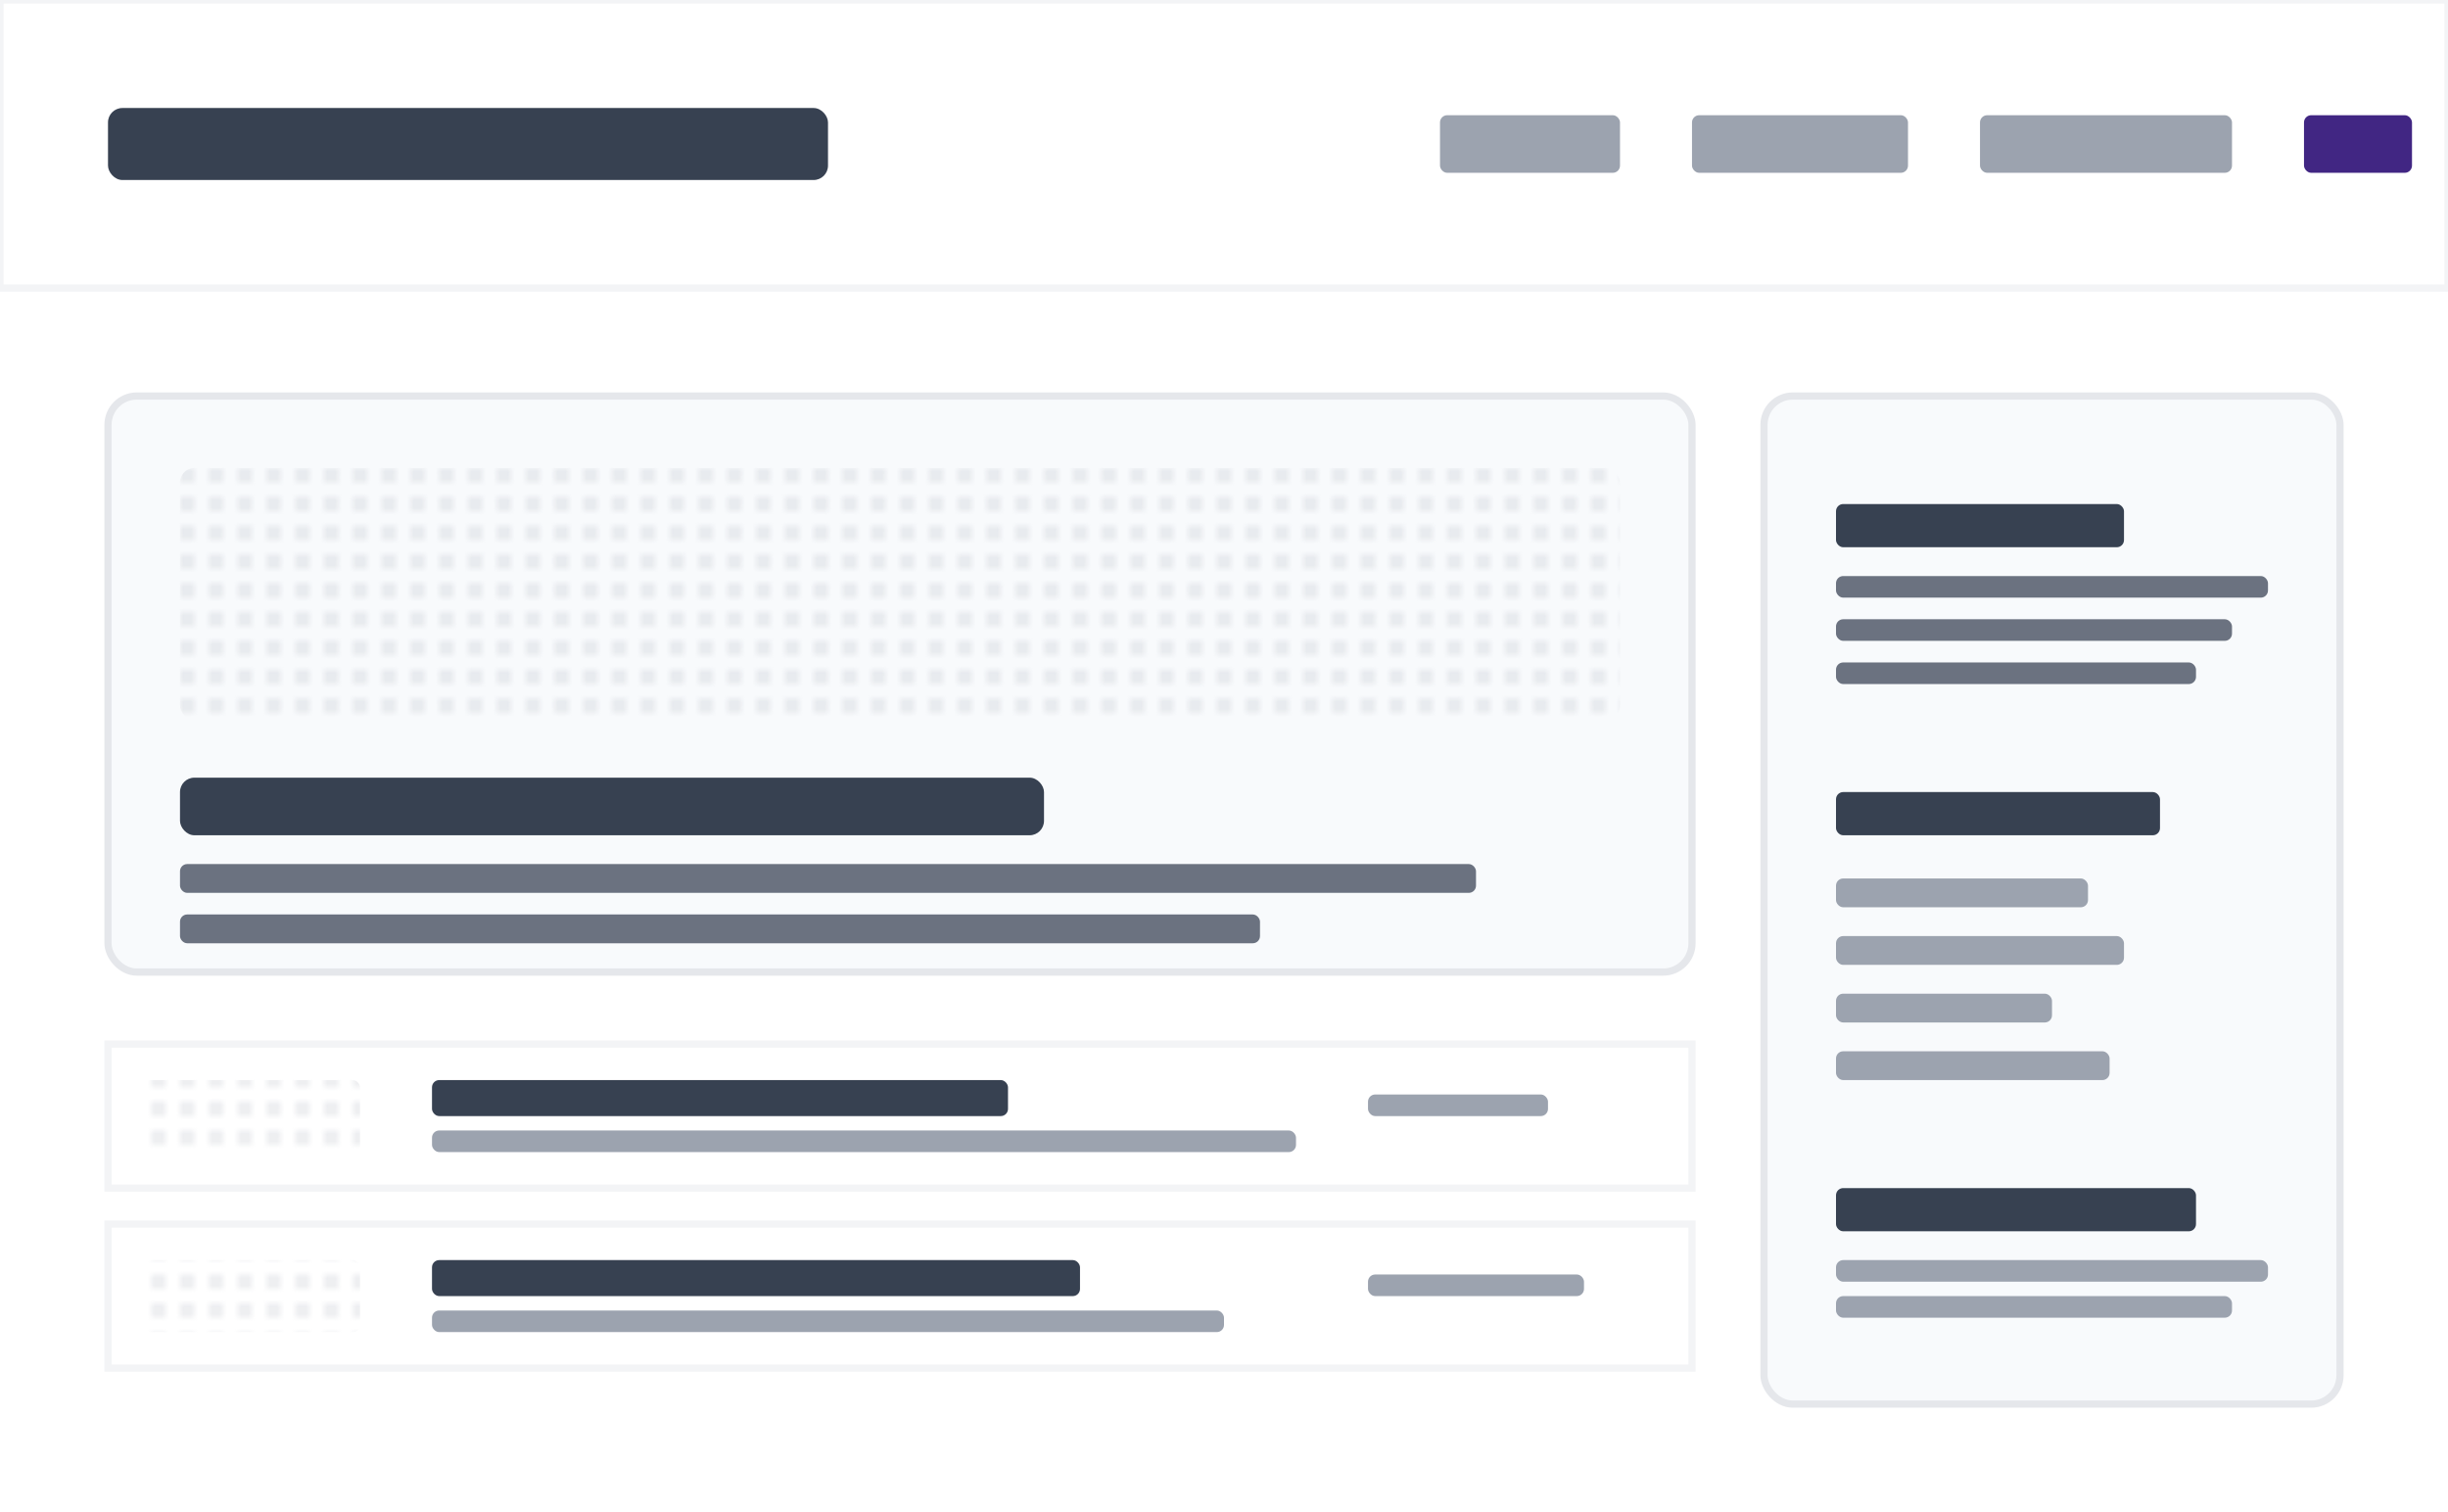 <svg width="340" height="210" viewBox="0 0 340 210" xmlns="http://www.w3.org/2000/svg">
  <!-- Blog Website Wireframe -->
  <defs>
    <pattern id="blogDots" patternUnits="userSpaceOnUse" width="4" height="4">
      <circle cx="2" cy="2" r="0.5" fill="#9ca3af"/>
    </pattern>
  </defs>
  
  <!-- Background -->
  <rect width="340" height="210" fill="#ffffff"/>
  
  <!-- Header -->
  <rect x="0" y="0" width="340" height="40" fill="#ffffff" stroke="#f3f4f6" stroke-width="1"/>
  
  <!-- Blog Title -->
  <rect x="15" y="15" width="100" height="10" fill="#374151" rx="2"/>
  
  <!-- Navigation -->
  <rect x="200" y="16" width="25" height="8" fill="#9ca3af" rx="1"/>
  <rect x="235" y="16" width="30" height="8" fill="#9ca3af" rx="1"/>
  <rect x="275" y="16" width="35" height="8" fill="#9ca3af" rx="1"/>
  <rect x="320" y="16" width="15" height="8" fill="#412683" rx="1"/>
  
  <!-- Main Content Area -->
  <rect x="15" y="55" width="220" height="140" fill="#ffffff"/>
  
  <!-- Featured Article -->
  <rect x="15" y="55" width="220" height="80" fill="#f8fafc" stroke="#e5e7eb" stroke-width="1" rx="4"/>
  <rect x="25" y="65" width="200" height="35" fill="url(#blogDots)" rx="2"/>
  <rect x="25" y="108" width="120" height="8" fill="#374151" rx="2"/>
  <rect x="25" y="120" width="180" height="4" fill="#6b7280" rx="1"/>
  <rect x="25" y="127" width="150" height="4" fill="#6b7280" rx="1"/>
  
  <!-- Article List -->
  <g>
    <!-- Article 1 -->
    <rect x="15" y="145" width="220" height="20" fill="#ffffff" stroke="#f3f4f6" stroke-width="1"/>
    <rect x="20" y="150" width="30" height="10" fill="url(#blogDots)" rx="1"/>
    <rect x="60" y="150" width="80" height="5" fill="#374151" rx="1"/>
    <rect x="60" y="157" width="120" height="3" fill="#9ca3af" rx="1"/>
    <rect x="190" y="152" width="25" height="3" fill="#9ca3af" rx="1"/>
    
    <!-- Article 2 -->
    <rect x="15" y="170" width="220" height="20" fill="#ffffff" stroke="#f3f4f6" stroke-width="1"/>
    <rect x="20" y="175" width="30" height="10" fill="url(#blogDots)" rx="1"/>
    <rect x="60" y="175" width="90" height="5" fill="#374151" rx="1"/>
    <rect x="60" y="182" width="110" height="3" fill="#9ca3af" rx="1"/>
    <rect x="190" y="177" width="30" height="3" fill="#9ca3af" rx="1"/>
  </g>
  
  <!-- Sidebar -->
  <rect x="245" y="55" width="80" height="140" fill="#f8fafc" stroke="#e5e7eb" stroke-width="1" rx="4"/>
  
  <!-- About Section -->
  <rect x="255" y="70" width="40" height="6" fill="#374151" rx="1"/>
  <rect x="255" y="80" width="60" height="3" fill="#6b7280" rx="1"/>
  <rect x="255" y="86" width="55" height="3" fill="#6b7280" rx="1"/>
  <rect x="255" y="92" width="50" height="3" fill="#6b7280" rx="1"/>
  
  <!-- Categories -->
  <rect x="255" y="110" width="45" height="6" fill="#374151" rx="1"/>
  <rect x="255" y="122" width="35" height="4" fill="#9ca3af" rx="1"/>
  <rect x="255" y="130" width="40" height="4" fill="#9ca3af" rx="1"/>
  <rect x="255" y="138" width="30" height="4" fill="#9ca3af" rx="1"/>
  <rect x="255" y="146" width="38" height="4" fill="#9ca3af" rx="1"/>
  
  <!-- Recent Posts -->
  <rect x="255" y="165" width="50" height="6" fill="#374151" rx="1"/>
  <rect x="255" y="175" width="60" height="3" fill="#9ca3af" rx="1"/>
  <rect x="255" y="180" width="55" height="3" fill="#9ca3af" rx="1"/>
</svg>
